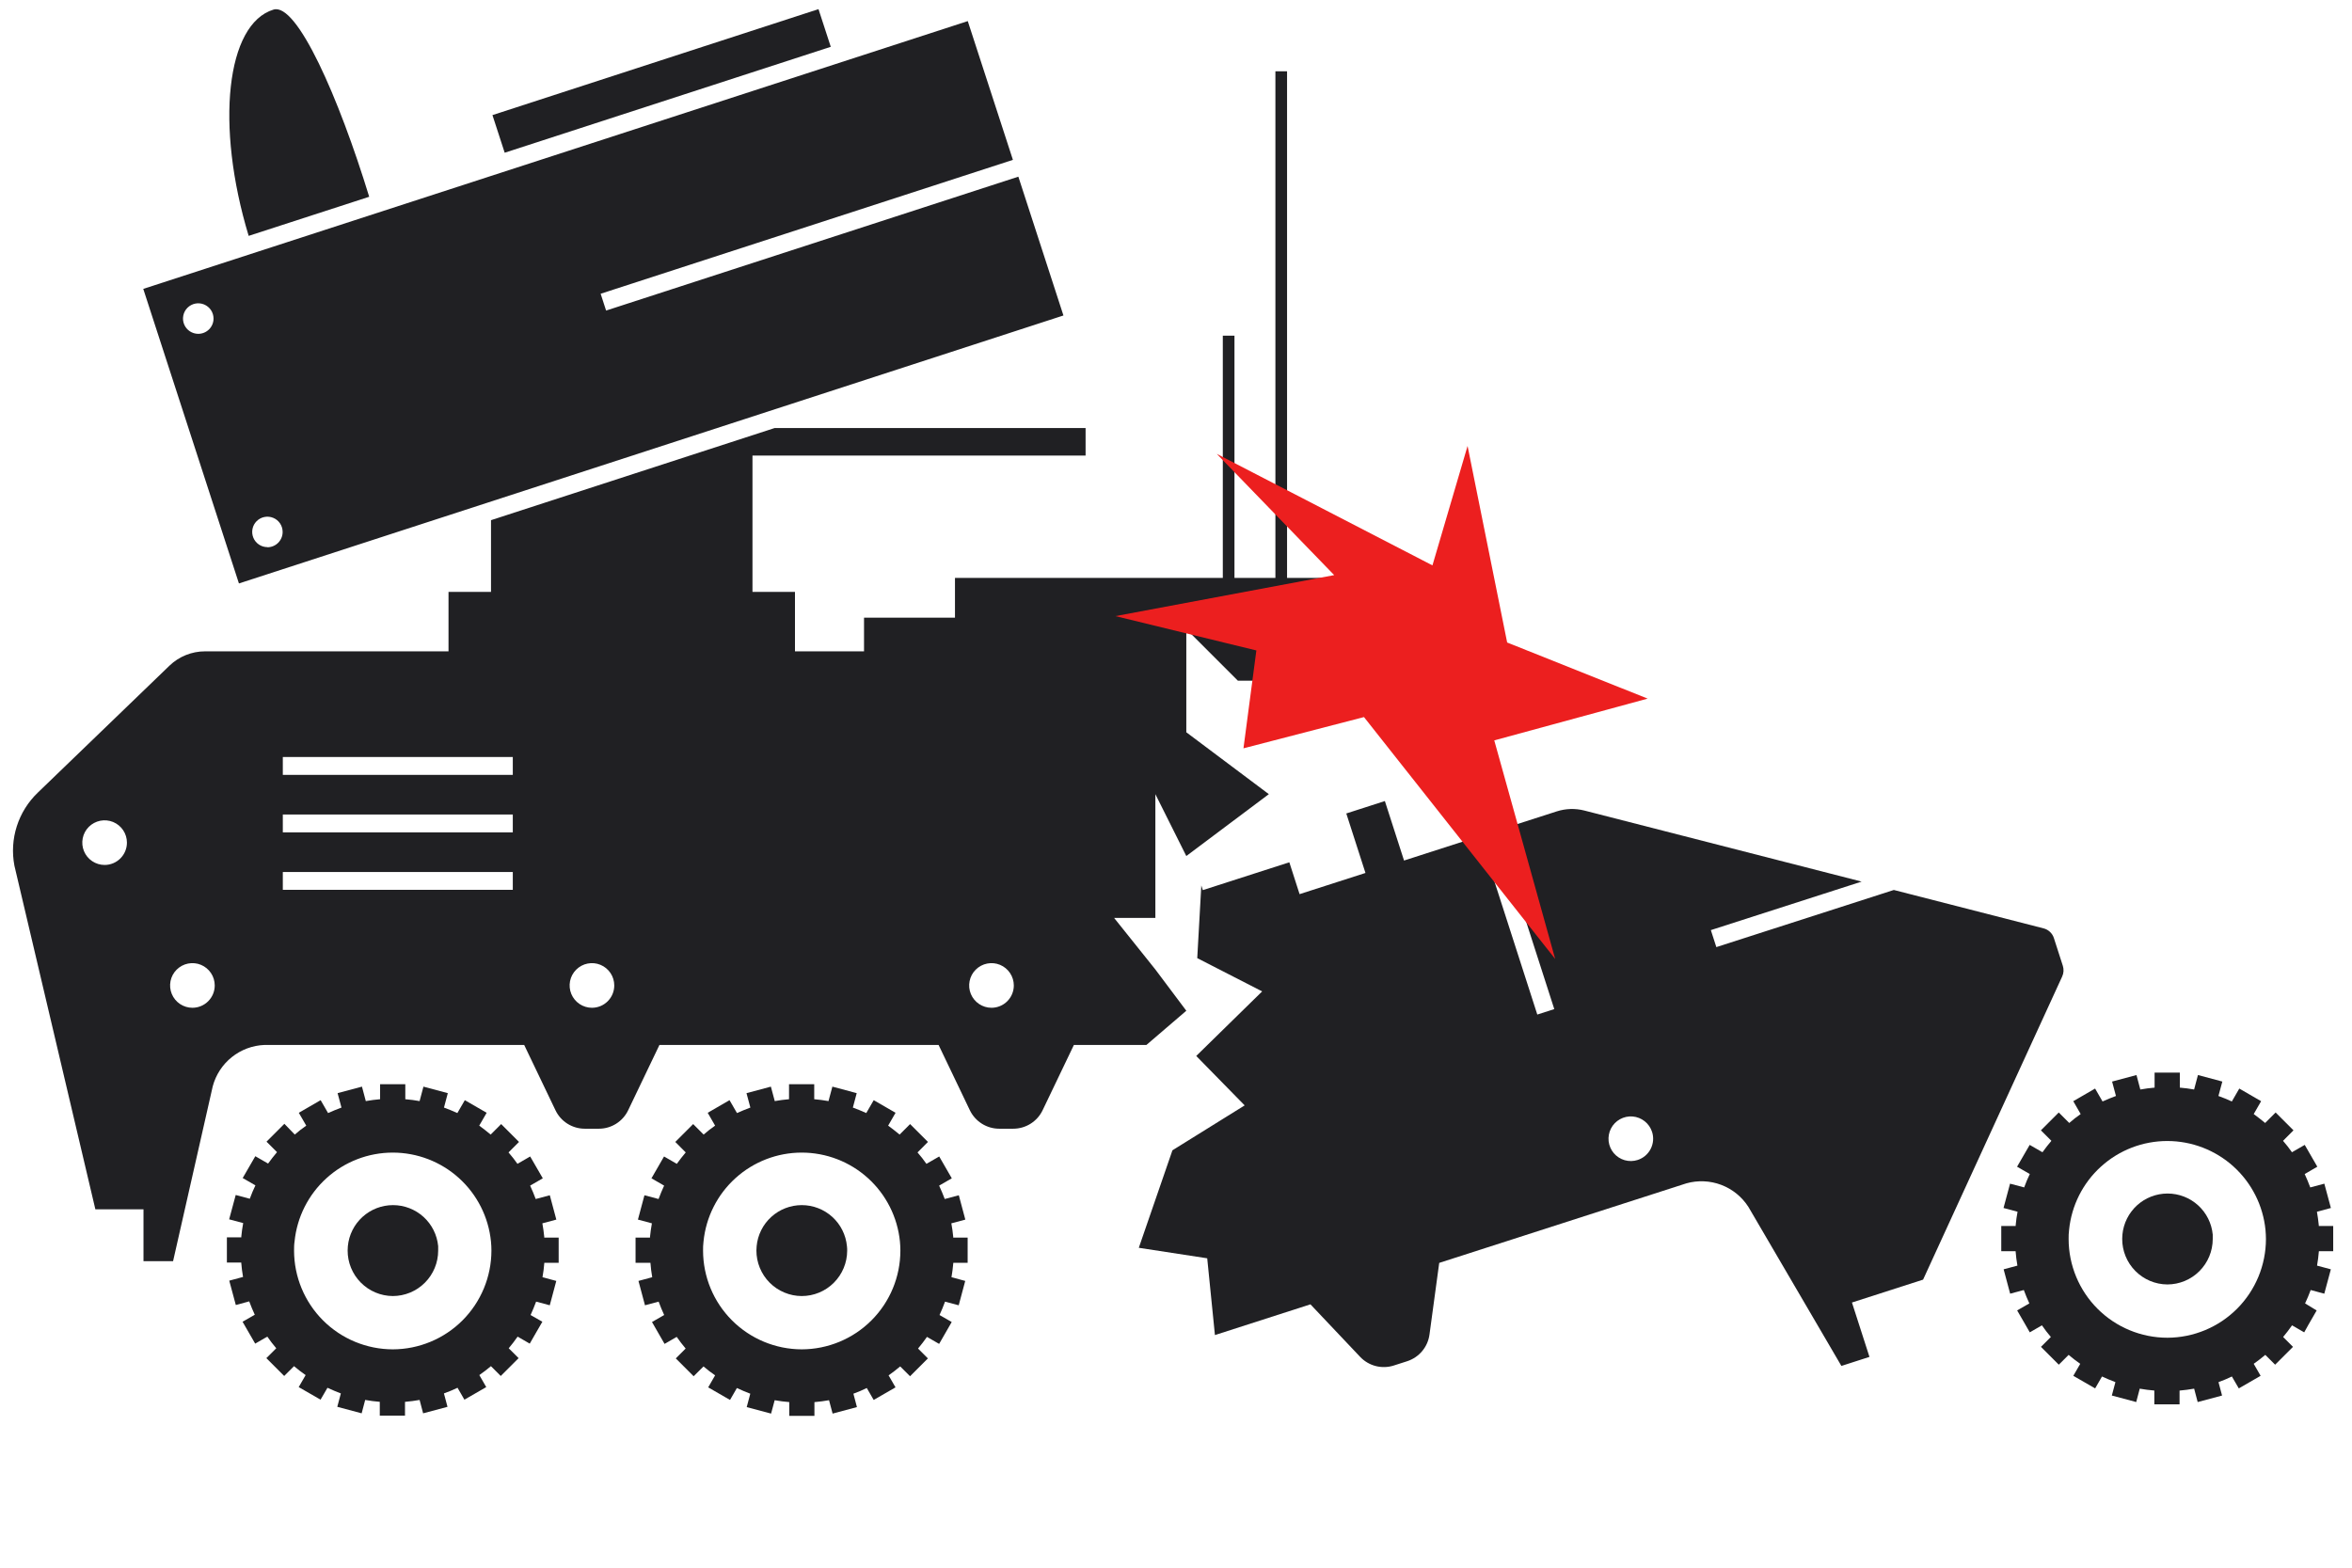 <svg width="114" height="76" viewBox="0 0 114 76" fill="none" xmlns="http://www.w3.org/2000/svg">
<path d="M39.672 0.443L23.869 5.58L24.462 7.404L40.267 2.269L39.672 0.443Z" fill="#202023"/>
<path d="M13.258 0.465C10.967 1.159 10.428 6.071 12.053 11.435L17.895 9.539C16.417 4.716 14.394 0.121 13.258 0.465Z" fill="#202023"/>
<path fill-rule="evenodd" clip-rule="evenodd" d="M66.293 28.017H62.383V3.457H61.818V28.017H59.834V16.272H59.269V28.017H46.287V29.945H41.879V31.576H38.532V28.696H36.472V22.086H52.618V20.751H37.545L23.799 25.217V28.696H21.739V31.576H9.943C9.298 31.575 8.677 31.825 8.212 32.273L1.827 38.431C1.36 38.88 1.012 39.438 0.815 40.054C0.617 40.671 0.577 41.328 0.698 41.964L4.622 58.625H6.955V61.141H8.389L10.311 52.664C10.46 52.105 10.784 51.609 11.236 51.248C11.687 50.887 12.243 50.68 12.821 50.658H25.407L26.922 53.821C27.05 54.09 27.251 54.317 27.503 54.476C27.755 54.635 28.047 54.719 28.345 54.719H29.023C29.321 54.72 29.613 54.636 29.865 54.477C30.118 54.318 30.32 54.09 30.448 53.821L31.963 50.658H45.493L47.007 53.821C47.136 54.09 47.338 54.317 47.591 54.476C47.843 54.635 48.135 54.719 48.433 54.719H49.11C49.408 54.719 49.701 54.635 49.953 54.476C50.205 54.317 50.408 54.09 50.536 53.821L52.051 50.658H55.566L57.5 49L56 47L54 44.5H56V38.5L57.5 41.5L61.5 38.5L57.5 35.5V30.5L60 33H63.5V30.5L66.293 28.017ZM4.469 41.749C4.647 41.868 4.856 41.932 5.07 41.932C5.357 41.932 5.632 41.818 5.835 41.615C6.038 41.412 6.152 41.137 6.152 40.85C6.152 40.636 6.089 40.427 5.97 40.249C5.851 40.071 5.682 39.932 5.484 39.85C5.287 39.769 5.069 39.747 4.859 39.789C4.649 39.831 4.457 39.934 4.305 40.085C4.154 40.236 4.051 40.429 4.009 40.639C3.968 40.849 3.989 41.066 4.071 41.264C4.153 41.462 4.291 41.63 4.469 41.749ZM8.725 48.673C8.903 48.792 9.112 48.856 9.326 48.856C9.613 48.856 9.888 48.742 10.091 48.539C10.294 48.336 10.408 48.061 10.408 47.774C10.408 47.56 10.345 47.351 10.226 47.173C10.107 46.995 9.938 46.856 9.74 46.774C9.543 46.692 9.325 46.671 9.115 46.713C8.905 46.754 8.713 46.858 8.561 47.009C8.41 47.16 8.307 47.353 8.265 47.563C8.224 47.773 8.245 47.99 8.327 48.188C8.409 48.385 8.547 48.554 8.725 48.673ZM47.456 48.673C47.633 48.792 47.843 48.856 48.057 48.856C48.343 48.856 48.619 48.742 48.822 48.539C49.025 48.336 49.139 48.061 49.139 47.774C49.139 47.56 49.075 47.351 48.956 47.173C48.837 46.995 48.668 46.856 48.471 46.774C48.273 46.692 48.055 46.671 47.846 46.713C47.636 46.754 47.443 46.858 47.292 47.009C47.14 47.16 47.037 47.353 46.996 47.563C46.954 47.773 46.975 47.99 47.057 48.188C47.139 48.385 47.278 48.554 47.456 48.673ZM24.855 36.7H13.708V37.565H24.855V36.7ZM28.09 48.673C28.268 48.792 28.477 48.856 28.692 48.856C28.978 48.856 29.254 48.742 29.456 48.539C29.659 48.336 29.773 48.061 29.773 47.774C29.773 47.56 29.71 47.351 29.591 47.173C29.472 46.995 29.303 46.856 29.105 46.774C28.908 46.692 28.69 46.671 28.48 46.713C28.271 46.754 28.078 46.858 27.927 47.009C27.775 47.16 27.672 47.353 27.63 47.563C27.589 47.773 27.61 47.99 27.692 48.188C27.774 48.385 27.913 48.554 28.09 48.673ZM24.855 39.487H13.708V40.352H24.855V39.487ZM24.855 42.274H13.708V43.139H24.855V42.274Z" fill="#202023"/>
<path fill-rule="evenodd" clip-rule="evenodd" d="M91.793 43.145L99.049 45.006C99.165 45.035 99.272 45.093 99.359 45.175C99.446 45.256 99.512 45.358 99.549 45.472L99.984 46.821C100.038 46.991 100.028 47.175 99.954 47.337L93.211 62.035L89.763 63.145L90.612 65.781L89.251 66.219L84.743 58.508C84.43 58.021 83.97 57.647 83.429 57.442C82.888 57.237 82.296 57.211 81.739 57.367L69.758 61.224L69.286 64.699C69.246 64.995 69.123 65.272 68.931 65.501C68.74 65.73 68.487 65.899 68.204 65.991L67.559 66.198C67.275 66.29 66.971 66.299 66.682 66.225C66.394 66.151 66.131 65.997 65.927 65.781L63.516 63.233L58.887 64.723L58.513 61.001L55.197 60.492L56.827 55.766L60.328 53.588L57.981 51.192L61.176 48.062L58.03 46.449L58.227 42.927L58.3 43.153L62.493 41.803L62.99 43.347L66.183 42.32L65.254 39.436L67.124 38.834L68.053 41.718L71.727 40.535L74.512 49.185L75.335 48.92L72.551 40.27L75.459 39.334C75.891 39.196 76.353 39.182 76.792 39.294L90.232 42.739L82.924 45.091L83.19 45.915L91.793 43.145ZM78.748 56.245C78.954 56.304 79.173 56.3 79.376 56.234C79.65 56.147 79.876 55.954 80.007 55.698C80.138 55.443 80.163 55.146 80.075 54.873C80.009 54.669 79.885 54.49 79.717 54.357C79.549 54.224 79.346 54.144 79.133 54.126C78.919 54.109 78.706 54.155 78.519 54.259C78.332 54.363 78.18 54.52 78.082 54.711C77.985 54.901 77.946 55.116 77.97 55.329C77.995 55.541 78.082 55.742 78.22 55.905C78.359 56.068 78.543 56.186 78.748 56.245Z" fill="#202023"/>
<path d="M25.717 63.751C25.816 63.534 25.905 63.318 25.985 63.102L26.647 63.279L26.963 62.098L26.294 61.918C26.336 61.687 26.366 61.453 26.383 61.219H27.078V59.997H26.379C26.379 59.981 26.379 59.968 26.379 59.956C26.357 59.739 26.327 59.523 26.288 59.306L26.965 59.125L26.649 57.945L25.965 58.127C25.886 57.911 25.795 57.694 25.695 57.478L26.309 57.123L25.697 56.065L25.081 56.422C24.946 56.23 24.802 56.046 24.648 55.868L25.156 55.36L24.291 54.494L23.782 55.003C23.605 54.853 23.419 54.711 23.228 54.57L23.588 53.947L22.53 53.335L22.168 53.96C21.952 53.862 21.735 53.772 21.519 53.694L21.705 52.995L20.524 52.679L20.338 53.38C20.121 53.339 19.879 53.309 19.645 53.289V52.562H18.423V53.289C18.189 53.309 17.958 53.339 17.73 53.38L17.544 52.679L16.363 52.995L16.551 53.694C16.335 53.774 16.119 53.862 15.902 53.96L15.541 53.335L14.483 53.947L14.844 54.57C14.652 54.702 14.466 54.845 14.288 55.003L13.784 54.481L12.918 55.347L13.427 55.855C13.275 56.033 13.133 56.217 12.994 56.409L12.375 56.052L11.763 57.11L12.38 57.465C12.278 57.677 12.187 57.893 12.107 58.114L11.425 57.932L11.107 59.112L11.787 59.293C11.748 59.51 11.715 59.726 11.696 59.943C11.696 59.956 11.696 59.968 11.696 59.984H10.997V61.206H11.692C11.711 61.442 11.739 61.676 11.78 61.905L11.112 62.085L11.43 63.266L12.079 63.089C12.159 63.305 12.25 63.521 12.349 63.738L11.757 64.077L12.046 64.579L12.369 65.138L12.957 64.798C13.091 64.993 13.234 65.181 13.39 65.363L12.91 65.841L13.775 66.706L14.251 66.23C14.433 66.384 14.619 66.529 14.814 66.663L14.478 67.245L15.537 67.855L15.872 67.278C16.088 67.379 16.305 67.47 16.521 67.552L16.348 68.201L17.529 68.517L17.7 67.868C17.934 67.91 18.17 67.94 18.408 67.959V68.628H19.63V67.961C19.87 67.94 20.104 67.909 20.338 67.868L20.509 68.517L21.69 68.201L21.517 67.552C21.741 67.472 21.962 67.38 22.177 67.278L22.51 67.855L23.568 67.245L23.233 66.663C23.427 66.527 23.616 66.382 23.795 66.23L24.271 66.706L25.137 65.841L24.657 65.363C24.81 65.181 24.953 64.993 25.089 64.798L25.676 65.138L25.972 64.623L26.288 64.077L25.717 63.751ZM19.04 65.415C17.771 65.413 16.555 64.909 15.657 64.012C14.76 63.115 14.255 61.899 14.253 60.631C14.253 60.49 14.253 60.345 14.277 60.185C14.395 59.005 14.948 57.91 15.828 57.114C16.707 56.318 17.851 55.877 19.037 55.877C20.224 55.877 21.368 56.318 22.247 57.114C23.127 57.91 23.679 59.005 23.797 60.185C23.813 60.341 23.819 60.488 23.819 60.631C23.817 61.898 23.313 63.113 22.418 64.01C21.522 64.907 20.307 65.412 19.04 65.415Z" fill="#202023"/>
<path d="M19.039 62.831C19.622 62.83 20.181 62.598 20.593 62.185C21.005 61.773 21.237 61.214 21.238 60.631C21.238 60.568 21.238 60.496 21.238 60.414C21.186 59.869 20.933 59.363 20.529 58.995C20.124 58.627 19.596 58.423 19.049 58.423C18.502 58.423 17.974 58.627 17.57 58.995C17.165 59.363 16.912 59.869 16.86 60.414C16.86 60.492 16.85 60.559 16.85 60.62C16.847 61.203 17.077 61.764 17.487 62.178C17.898 62.593 18.456 62.828 19.039 62.831Z" fill="#202023"/>
<path d="M45.538 63.751C45.638 63.534 45.728 63.318 45.806 63.102L46.468 63.279L46.784 62.098L46.118 61.918C46.157 61.689 46.187 61.455 46.207 61.219H46.901V59.997H46.202C46.202 59.981 46.202 59.968 46.202 59.956C46.183 59.739 46.15 59.523 46.111 59.306L46.789 59.125L46.473 57.945L45.791 58.127C45.709 57.911 45.62 57.694 45.519 57.478L46.133 57.123L45.523 56.065L44.904 56.422C44.77 56.23 44.627 56.046 44.471 55.868L44.978 55.36L44.112 54.494L43.604 55.003C43.424 54.853 43.24 54.711 43.048 54.57L43.407 53.947L42.349 53.335L41.987 53.96C41.771 53.862 41.555 53.772 41.338 53.694L41.524 52.995L40.345 52.679L40.157 53.38C39.93 53.339 39.7 53.309 39.465 53.289V52.562H38.244V53.289C38.008 53.309 37.779 53.339 37.552 53.38L37.364 52.679L36.182 52.995L36.37 53.694C36.154 53.774 35.938 53.862 35.721 53.96L35.36 53.335L34.302 53.947L34.661 54.57C34.469 54.702 34.285 54.845 34.105 55.003L33.597 54.494L32.731 55.36L33.237 55.868C33.086 56.046 32.943 56.23 32.805 56.422L32.186 56.065L31.576 57.123L32.19 57.478C32.091 57.694 32 57.911 31.92 58.127L31.236 57.945L30.92 59.125L31.597 59.306C31.558 59.523 31.528 59.739 31.506 59.956C31.506 59.968 31.506 59.981 31.506 59.997H30.805V61.219H31.526C31.543 61.455 31.573 61.689 31.613 61.918L30.946 62.098L31.262 63.279L31.924 63.102C32.002 63.318 32.093 63.534 32.192 63.751L31.602 64.09L31.926 64.655L32.212 65.151L32.8 64.811C32.934 65.006 33.08 65.194 33.233 65.376L32.755 65.854L33.62 66.719L34.099 66.243C34.278 66.397 34.466 66.542 34.661 66.676L34.326 67.258L35.384 67.868L35.717 67.29C35.933 67.392 36.15 67.483 36.366 67.565L36.193 68.214L37.374 68.53L37.548 67.881C37.78 67.923 38.016 67.953 38.255 67.972V68.641H39.475V67.974C39.716 67.953 39.951 67.922 40.183 67.881L40.356 68.53L41.535 68.214L41.364 67.565C41.585 67.485 41.802 67.393 42.013 67.29L42.347 67.868L43.405 67.258L43.069 66.676C43.264 66.54 43.452 66.395 43.632 66.243L44.11 66.719L44.975 65.854L44.497 65.376C44.649 65.194 44.794 65.006 44.93 64.811L45.519 65.151L45.778 64.701L46.129 64.09L45.538 63.751ZM38.861 65.415C37.593 65.413 36.377 64.908 35.48 64.011C34.583 63.115 34.079 61.899 34.077 60.631C34.077 60.49 34.077 60.345 34.099 60.185C34.217 59.005 34.769 57.91 35.649 57.114C36.529 56.318 37.672 55.877 38.859 55.877C40.045 55.877 41.189 56.318 42.069 57.114C42.948 57.91 43.501 59.005 43.619 60.185C43.634 60.341 43.641 60.488 43.641 60.631C43.639 61.898 43.136 63.114 42.24 64.01C41.344 64.907 40.129 65.412 38.861 65.415Z" fill="#202023"/>
<path d="M38.861 62.831C39.445 62.831 40.004 62.599 40.416 62.186C40.829 61.773 41.061 61.214 41.062 60.631C41.062 60.568 41.062 60.496 41.051 60.414C40.999 59.869 40.747 59.363 40.342 58.995C39.937 58.627 39.41 58.423 38.862 58.423C38.315 58.423 37.787 58.627 37.383 58.995C36.978 59.363 36.725 59.869 36.674 60.414C36.666 60.483 36.663 60.551 36.663 60.62C36.662 60.909 36.718 61.196 36.828 61.464C36.938 61.732 37.099 61.976 37.303 62.181C37.508 62.387 37.75 62.55 38.018 62.661C38.285 62.773 38.572 62.831 38.861 62.831Z" fill="#202023"/>
<path d="M111.726 63.188C111.828 62.972 111.917 62.756 111.997 62.539L112.657 62.717L112.975 61.535L112.306 61.356C112.347 61.127 112.375 60.893 112.395 60.657H113.089V59.434H112.39C112.389 59.421 112.389 59.407 112.39 59.393C112.369 59.177 112.338 58.961 112.3 58.744L112.977 58.562L112.659 57.383L111.977 57.565C111.897 57.349 111.806 57.132 111.707 56.916L112.319 56.561L111.709 55.503L111.09 55.86C110.956 55.667 110.813 55.484 110.657 55.306L111.164 54.798L110.298 53.932L109.79 54.441C109.612 54.291 109.426 54.149 109.236 54.008L109.595 53.385L108.537 52.772L108.176 53.398C107.959 53.3 107.743 53.209 107.526 53.132L107.715 52.433L106.533 52.117L106.347 52.818C106.12 52.777 105.888 52.746 105.655 52.727V52H104.432V52.727C104.199 52.746 103.967 52.777 103.74 52.818L103.554 52.117L102.372 52.433L102.559 53.132C102.342 53.212 102.126 53.3 101.909 53.398L101.548 52.772L100.49 53.385L100.849 54.008C100.659 54.14 100.473 54.283 100.295 54.441L99.787 53.932L98.921 54.798L99.43 55.306C99.278 55.484 99.136 55.667 98.997 55.86L98.378 55.503L97.766 56.561L98.383 56.916C98.281 57.127 98.19 57.344 98.11 57.565L97.426 57.383L97.11 58.562L97.79 58.744C97.749 58.959 97.718 59.176 97.699 59.393C97.699 59.406 97.699 59.419 97.699 59.434H97V60.657H97.695C97.712 60.891 97.742 61.125 97.783 61.356L97.115 61.535L97.431 62.717L98.093 62.539C98.173 62.756 98.261 62.972 98.361 63.188L97.77 63.528L98.134 64.158L98.383 64.591L98.971 64.251C99.105 64.446 99.248 64.634 99.404 64.816L98.924 65.294L99.789 66.159L100.265 65.683C100.445 65.837 100.633 65.982 100.828 66.116L100.492 66.698L101.55 67.308L101.883 66.731C102.1 66.832 102.316 66.923 102.533 67.005L102.359 67.654L103.541 67.97L103.712 67.321C103.945 67.362 104.179 67.393 104.419 67.412V68.081H105.642V67.414C105.88 67.393 106.116 67.362 106.349 67.321L106.52 67.97L107.702 67.654L107.529 67.005C107.75 66.925 107.966 66.833 108.178 66.731L108.513 67.308L109.571 66.698L109.236 66.116C109.43 65.98 109.617 65.835 109.798 65.683L110.274 66.159L111.14 65.294L110.662 64.816C110.815 64.634 110.958 64.446 111.094 64.251L111.683 64.591L111.899 64.203L112.287 63.53L111.726 63.188ZM105.051 64.852C103.782 64.851 102.566 64.347 101.669 63.45C100.772 62.553 100.267 61.337 100.265 60.068C100.265 59.928 100.265 59.783 100.287 59.623C100.405 58.442 100.957 57.348 101.837 56.552C102.717 55.756 103.861 55.315 105.047 55.315C106.233 55.315 107.377 55.756 108.257 56.552C109.136 57.348 109.689 58.442 109.807 59.623C109.82 59.779 109.829 59.926 109.829 60.068C109.827 61.336 109.323 62.55 108.428 63.447C107.532 64.344 106.318 64.849 105.051 64.852Z" fill="#202023"/>
<path d="M105.051 62.269C105.634 62.268 106.193 62.036 106.605 61.623C107.017 61.211 107.249 60.652 107.25 60.069C107.25 60.006 107.25 59.934 107.25 59.852C107.198 59.307 106.945 58.801 106.541 58.433C106.136 58.065 105.608 57.861 105.061 57.861C104.514 57.861 103.986 58.065 103.581 58.433C103.177 58.801 102.924 59.307 102.872 59.852C102.872 59.93 102.862 59.997 102.862 60.058C102.859 60.641 103.089 61.202 103.499 61.616C103.91 62.031 104.468 62.266 105.051 62.269Z" fill="#202023"/>
<path d="M51.544 15.294L49.359 8.565L29.377 15.056L29.113 14.241L49.095 7.75L46.907 1.023L6.944 14.005L11.581 28.285L51.544 15.294ZM9.612 16.184C9.465 16.184 9.322 16.141 9.2 16.06C9.078 15.979 8.983 15.864 8.927 15.729C8.87 15.593 8.855 15.444 8.884 15.301C8.912 15.157 8.982 15.025 9.086 14.921C9.189 14.818 9.321 14.747 9.464 14.718C9.608 14.689 9.757 14.704 9.892 14.76C10.027 14.816 10.143 14.911 10.225 15.032C10.306 15.154 10.35 15.297 10.35 15.444C10.35 15.64 10.272 15.828 10.134 15.966C9.995 16.105 9.808 16.183 9.612 16.184ZM12.961 26.524C12.815 26.524 12.672 26.481 12.551 26.4C12.43 26.319 12.335 26.203 12.28 26.069C12.224 25.934 12.209 25.785 12.238 25.642C12.266 25.499 12.336 25.368 12.439 25.265C12.543 25.161 12.674 25.091 12.817 25.063C12.96 25.034 13.109 25.049 13.243 25.105C13.378 25.16 13.494 25.255 13.575 25.376C13.656 25.498 13.699 25.64 13.699 25.786C13.7 25.884 13.681 25.98 13.644 26.07C13.607 26.16 13.553 26.242 13.485 26.312C13.416 26.381 13.334 26.436 13.245 26.473C13.155 26.511 13.059 26.53 12.961 26.531V26.524Z" fill="#202023"/>
<path d="M60.27 36.278L66.111 34.763L75.379 46.49L72.426 35.893L79.861 33.868L73.051 31.148L71.132 21.62L69.43 27.409L58.977 22.005L64.667 27.881L54.063 29.868L60.895 31.533L60.27 36.278Z" fill="#EC1F1F"/>
</svg>
